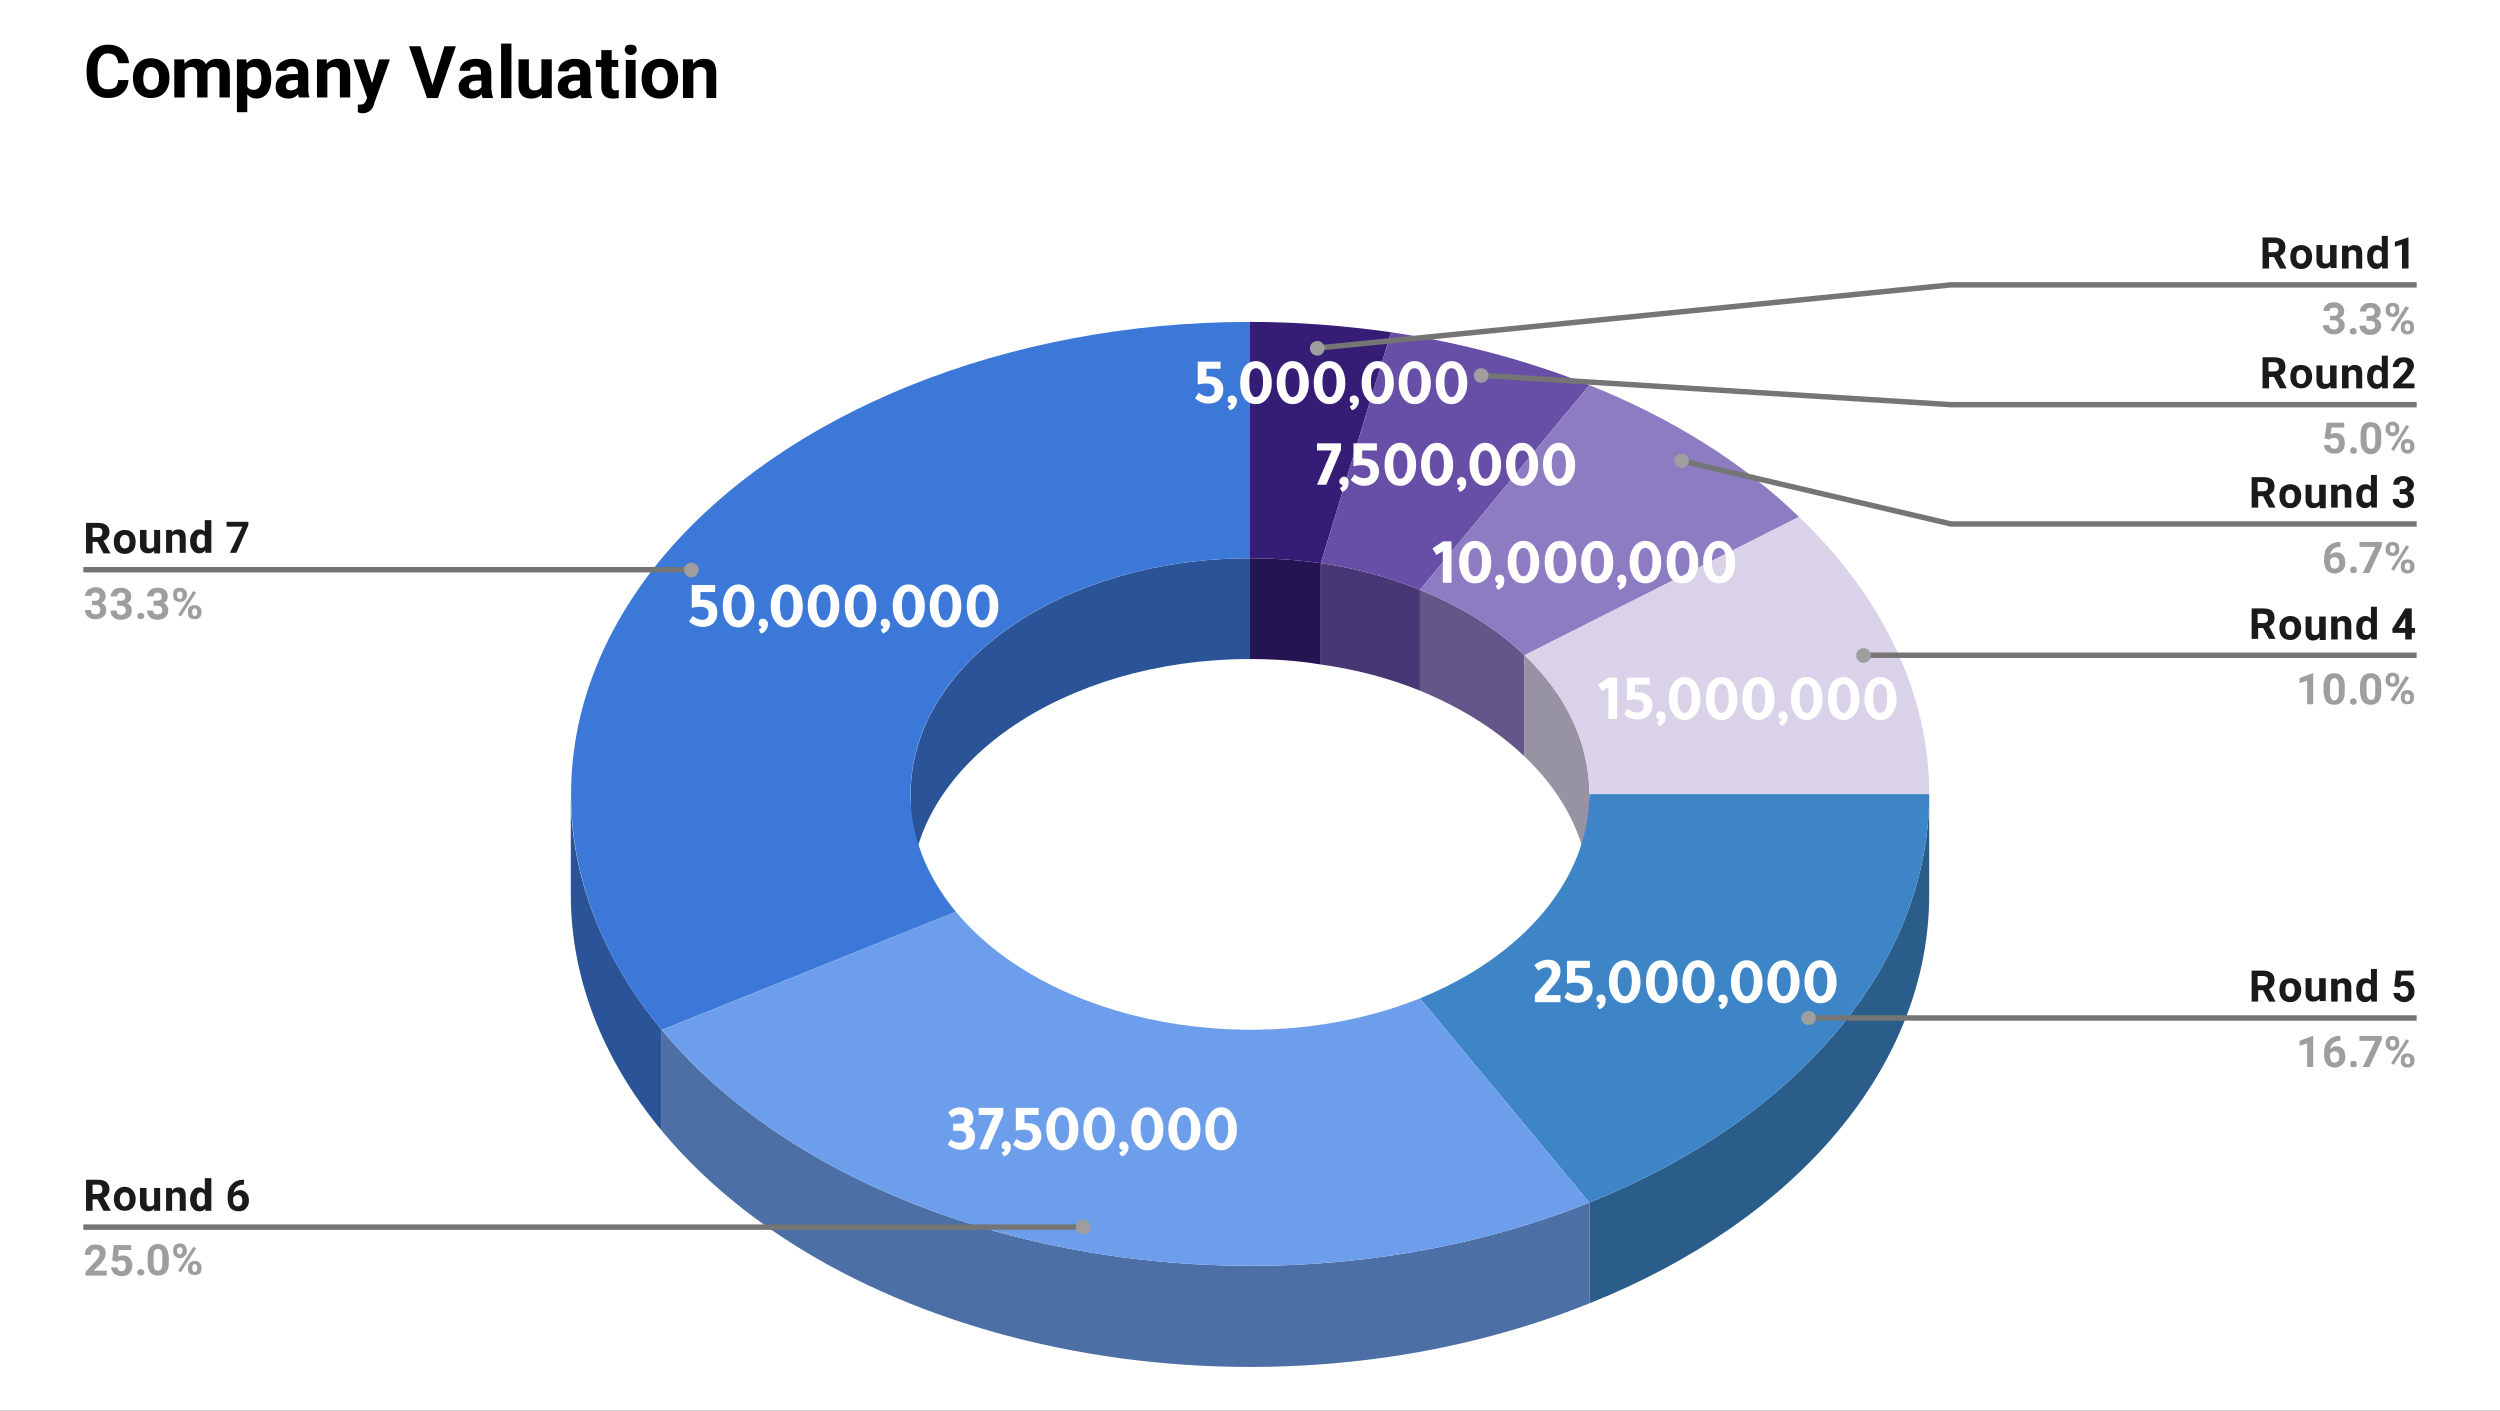 <svg version="1.2" xmlns="http://www.w3.org/2000/svg" viewBox="0 0 459 259" width="459" height="259">
	<rect x="0" y="0" width="459" height="259" fill="#333333" stroke="none"/>
	<title>tokenomics-svg</title>
	<defs>
		<clipPath clipPathUnits="userSpaceOnUse" id="cp1">
			<path d="m0-10h459v304h-459z"/>
		</clipPath>
	</defs>
	<style>
		.s0 { fill: #ffffff } 
		.s1 { fill: #251452 } 
		.s2 { fill: #351c75 } 
		.s3 { fill: #483775 } 
		.s4 { fill: #674ea7 } 
		.s5 { fill: #635789 } 
		.s6 { fill: #8e7cc3 } 
		.s7 { fill: #9893a3 } 
		.s8 { fill: #d9d2e9 } 
		.s9 { fill: #2b5d8b } 
		.s10 { fill: #3d85c6 } 
		.s11 { fill: #2a5497 } 
		.s12 { fill: #3c78d8 } 
		.s13 { fill: #4c6fa5 } 
		.s14 { fill: #6d9eeb } 
		.s15 { fill: #1a1a1a } 
		.s16 { fill: #9e9e9e } 
		.s17 { fill: none;stroke: #757575 } 
		.s18 { fill: #000000 } 
	</style>
	<g id="Clip-Path" clip-path="url(#cp1)">
		<g id="Layer">
			<path id="Layer" class="s0" d="m0-10h459v304h-459z"/>
			<path id="Layer" class="s1" d="m229.5 102.5c4.4 0 8.7 0.3 13 0.9v18.6c-4.3-0.7-8.6-1-13-1z"/>
			<path id="Layer" class="s2" d="m229.5 59.1c8.7 0 17.4 0.7 25.9 1.9l-12.9 42.4c-4.3-0.6-8.6-0.9-13-0.9z"/>
			<path id="Layer" class="s3" d="m242.5 103.4c6.4 0.9 12.5 2.6 18.2 4.9v18.5c-5.7-2.3-11.8-3.9-18.2-4.8z"/>
			<path id="Layer" class="s4" d="m255.4 61c12.8 1.9 25.1 5.2 36.4 9.7l-31.1 37.6c-5.7-2.3-11.8-4-18.2-4.9z"/>
			<path id="Layer" class="s5" d="m260.7 108.3c7.5 3 14.1 7.1 19.2 12v18.6c-5.1-4.9-11.7-9-19.2-12.1z"/>
			<path id="Layer" class="s6" d="m291.8 70.7c15.2 6.1 28.3 14.3 38.5 24.2l-50.4 25.4c-5.1-4.9-11.7-9-19.2-12z"/>
			<path id="Layer" class="s7" d="m279.9 120.3c7.8 7.4 11.9 16.3 11.9 25.5v18.5c0-9.1-4.1-18-11.9-25.4z"/>
			<path id="Layer" class="s8" d="m330.3 94.9c15.5 14.8 23.9 32.6 23.9 50.9h-62.4c0-9.2-4.1-18.1-11.9-25.5z"/>
			<path id="Layer" class="s9" d="m354.2 164.3c0 31-23.8 59.6-62.4 75v-18.5c38.6-15.5 62.4-44.1 62.4-75z"/>
			<path id="Layer" class="s10" d="m354.2 145.8c0 30.9-23.8 59.5-62.4 75l-31.1-37.5c19.2-7.8 31.1-22.1 31.1-37.5z"/>
			<path id="Layer" class="s11" d="m121.5 207.6c-10.9-13.1-16.7-28.1-16.7-43.3v-18.5c0 15.2 5.8 30.1 16.7 43.3z"/>
			<path id="Layer" class="s11" d="m167.2 145.8c0-24 27.9-43.3 62.3-43.3v18.5c-34.4 0-62.3 19.4-62.3 43.3z"/>
			<path id="Layer" class="s12" d="m121.5 189.1c-22.2-26.8-22.2-59.8 0-86.6 22.3-26.8 63.5-43.4 108-43.4v43.4c-22.3 0-42.8 8.2-54 21.6-11.1 13.4-11.1 29.9 0 43.3z"/>
			<path id="Layer" fill-rule="evenodd" class="s0" d="m224.1 67.7h-2.6v1.5q0.1-0.1 0.4-0.1 1.3 0 2 0.7 0.7 0.6 0.7 1.7 0 1.2-0.8 2-0.8 0.6-1.9 0.6-1.4 0-2.5-1l0.7-1q0.8 0.7 1.7 0.7 1.2 0 1.2-1.2 0-1.2-1.6-1.2-0.6 0-1.5 0.2v-4.2h4.2zm1.7 7.6l-0.4-0.7q0.6-0.2 0.6-0.6-0.6 0-0.6-0.6 0-0.4 0.2-0.6 0.3-0.2 0.6-0.2 0.4 0 0.6 0.3 0.3 0.2 0.3 0.7 0 0.6-0.4 1.1-0.3 0.5-0.9 0.6zm4.8-9q1.3 0 2.2 1.3 0.7 1.1 0.7 2.7 0 1.8-0.9 2.9-0.8 1-2 1-1.5 0-2.3-1.3-0.6-1-0.6-2.6 0-1.8 0.8-3 0.8-1 2.1-1zm0 1.3q-1.3 0-1.3 2.6 0 1.3 0.4 2 0.3 0.7 0.8 0.7 0.7 0 1-0.7 0.4-0.8 0.4-2 0-2.6-1.3-2.6zm6.7-1.3q1.4 0 2.3 1.3 0.7 1.1 0.7 2.7 0 1.8-0.9 2.9-0.8 1-2.1 1-1.4 0-2.2-1.3-0.7-1-0.7-2.6 0-1.8 0.9-3 0.8-1 2-1zm0 1.3q-1.3 0-1.3 2.6 0 1.3 0.4 2 0.4 0.7 0.9 0.7 0.6 0 1-0.7 0.3-0.8 0.3-2 0-2.6-1.3-2.6zm6.8-1.3q1.4 0 2.2 1.3 0.7 1.1 0.7 2.7 0 1.8-0.9 2.9-0.8 1-2 1-1.4 0-2.3-1.3-0.6-1-0.6-2.6 0-1.8 0.9-3 0.8-1 2-1zm0 1.3q-1.3 0-1.3 2.6 0 1.3 0.4 2 0.3 0.7 0.9 0.7 0.6 0 0.9-0.7 0.4-0.8 0.4-2 0-2.6-1.3-2.6zm4.1 7.7l-0.4-0.7q0.6-0.2 0.6-0.6-0.6 0-0.6-0.6 0-0.4 0.2-0.6 0.3-0.2 0.6-0.2 0.4 0 0.6 0.3 0.3 0.2 0.3 0.7 0 0.6-0.4 1.1-0.3 0.5-0.9 0.6zm4.8-9q1.3 0 2.2 1.3 0.7 1.1 0.7 2.7 0 1.8-0.9 2.9-0.8 1-2 1-1.5 0-2.3-1.3-0.7-1-0.7-2.6 0-1.8 0.9-3 0.8-1 2.1-1zm0 1.3q-1.3 0-1.3 2.6 0 1.3 0.4 2 0.3 0.7 0.8 0.7 0.7 0 1-0.7 0.4-0.8 0.4-2 0-2.6-1.3-2.6zm6.7-1.3q1.4 0 2.2 1.3 0.8 1.1 0.8 2.7 0 1.8-0.9 2.9-0.8 1-2.1 1-1.4 0-2.2-1.3-0.7-1-0.7-2.6 0-1.8 0.9-3 0.8-1 2-1zm0 1.3q-1.3 0-1.3 2.6 0 1.3 0.4 2 0.3 0.7 0.9 0.7 0.6 0 1-0.7 0.3-0.8 0.3-2 0-2.6-1.3-2.6zm6.8-1.3q1.4 0 2.2 1.3 0.7 1.1 0.7 2.7 0 1.8-0.9 2.9-0.8 1-2 1-1.5 0-2.3-1.3-0.6-1-0.6-2.6 0-1.8 0.9-3 0.8-1 2-1zm0 1.3q-1.3 0-1.3 2.6 0 1.3 0.4 2 0.3 0.7 0.9 0.7 0.6 0 0.9-0.7 0.4-0.8 0.4-2 0-2.6-1.3-2.6z"/>
			<path id="Layer" class="s13" d="m291.8 239.3c-59.6 24-135.8 9.8-170.3-31.7v-18.5c34.5 41.4 110.7 55.6 170.3 31.7z"/>
			<path id="Layer" class="s14" d="m291.8 220.8c-59.6 23.9-135.8 9.7-170.3-31.7l54-21.7c17.2 20.7 55.4 27.8 85.2 15.9z"/>
			<path id="Layer" fill-rule="evenodd" class="s15" d="m17.9 99.5h-0.9v2.1h-1.2v-5.6h2.1q1.1 0 1.6 0.4 0.6 0.4 0.6 1.3 0 0.5-0.3 0.9-0.2 0.4-0.8 0.7l1.3 2.3h-1.3zm-0.9-0.9h0.9q0.5 0 0.7-0.2 0.2-0.3 0.2-0.7 0-0.4-0.2-0.6-0.2-0.2-0.7-0.2h-0.9zm3.9 0.8q0-0.6 0.2-1.1 0.3-0.5 0.7-0.7 0.5-0.3 1.1-0.3 0.9 0 1.4 0.5 0.5 0.5 0.6 1.4v0.3q0 1-0.5 1.6-0.6 0.6-1.5 0.6-0.9 0-1.5-0.6-0.5-0.6-0.5-1.6zm1.1 0.1q0 0.6 0.3 0.9 0.2 0.3 0.6 0.3 0.4 0 0.7-0.3 0.2-0.3 0.2-1 0-0.6-0.2-0.9-0.3-0.3-0.7-0.3-0.4 0-0.6 0.3-0.3 0.3-0.3 1zm6.3 1.6q-0.4 0.5-1.1 0.5-0.7 0-1.1-0.4-0.4-0.4-0.4-1.1v-2.8h1.2v2.8q0 0.6 0.6 0.6 0.6 0 0.8-0.4v-3h1.1v4.3h-1.1zm3.2-3.8l0.1 0.4q0.4-0.5 1.2-0.5 0.7 0 1 0.4 0.3 0.4 0.3 1.2v2.7h-1.1v-2.7q0-0.4-0.2-0.5-0.1-0.2-0.5-0.2-0.5 0-0.7 0.4v3h-1.1v-4.2zm3.4 2q0-0.9 0.5-1.5 0.4-0.6 1.2-0.6 0.6 0 1 0.4v-2.1h1.2v6h-1.1v-0.5q-0.4 0.6-1.1 0.6-0.8 0-1.2-0.6-0.5-0.6-0.5-1.7zm1.2 0.1q0 0.6 0.2 0.9 0.2 0.3 0.6 0.3 0.5 0 0.7-0.4v-1.7q-0.2-0.4-0.7-0.4-0.8 0-0.8 1.3zm9.5-3l-2.2 5.1h-1.2l2.3-4.8h-2.9v-0.9h4z"/>
			<path id="Layer" fill-rule="evenodd" class="s16" d="m16.9 110.3h0.6q0.4 0 0.6-0.2 0.2-0.3 0.2-0.6 0-0.4-0.2-0.5-0.2-0.2-0.6-0.2-0.3 0-0.5 0.1-0.2 0.2-0.2 0.5h-1.2q0-0.4 0.3-0.8 0.2-0.4 0.6-0.5 0.5-0.3 1-0.3 0.9 0 1.4 0.5 0.5 0.4 0.5 1.2 0 0.4-0.2 0.7-0.2 0.3-0.6 0.5 0.5 0.2 0.7 0.5 0.2 0.3 0.2 0.8 0 0.8-0.5 1.2-0.6 0.5-1.5 0.5-0.8 0-1.4-0.5-0.5-0.4-0.5-1.2h1.1q0 0.4 0.2 0.6 0.3 0.2 0.6 0.2 0.4 0 0.7-0.2 0.2-0.3 0.2-0.6 0-0.9-0.9-0.9h-0.6zm4.6 0h0.6q0.5 0 0.7-0.2 0.2-0.2 0.2-0.5 0-0.4-0.2-0.6-0.2-0.2-0.6-0.2-0.3 0-0.5 0.2-0.2 0.2-0.2 0.5h-1.2q0-0.5 0.3-0.8 0.2-0.4 0.6-0.6 0.5-0.2 1-0.2 0.9 0 1.4 0.5 0.5 0.4 0.5 1.1 0 0.4-0.2 0.8-0.2 0.3-0.6 0.5 0.4 0.1 0.7 0.5 0.2 0.3 0.2 0.8 0 0.8-0.5 1.2-0.6 0.5-1.5 0.5-0.9 0-1.4-0.5-0.5-0.4-0.5-1.2h1.1q0 0.3 0.2 0.6 0.3 0.2 0.6 0.2 0.4 0 0.7-0.3 0.2-0.2 0.2-0.5 0-0.9-1-0.9h-0.6zm3.7 2.8q0-0.3 0.2-0.4 0.2-0.2 0.4-0.2 0.3 0 0.5 0.2 0.2 0.1 0.2 0.4 0 0.3-0.2 0.4-0.2 0.2-0.5 0.2-0.2 0-0.4-0.2-0.2-0.1-0.2-0.4zm3-2.8h0.6q0.5 0 0.7-0.2 0.2-0.2 0.2-0.5 0-0.4-0.2-0.6-0.2-0.2-0.6-0.2-0.3 0-0.5 0.2-0.2 0.2-0.2 0.5h-1.2q0-0.5 0.3-0.8 0.2-0.4 0.6-0.6 0.5-0.2 1-0.2 0.9 0 1.4 0.4 0.5 0.5 0.5 1.2 0 0.4-0.2 0.8-0.2 0.3-0.6 0.4 0.5 0.2 0.7 0.6 0.2 0.3 0.2 0.8 0 0.7-0.5 1.2-0.6 0.5-1.5 0.5-0.9 0-1.4-0.5-0.5-0.5-0.5-1.2h1.1q0 0.3 0.2 0.5 0.3 0.2 0.6 0.2 0.4 0 0.7-0.2 0.2-0.2 0.2-0.5 0-0.9-1-0.9h-0.6zm3.6-1.2q0-0.6 0.3-0.9 0.4-0.3 0.9-0.3 0.6 0 0.9 0.3 0.4 0.3 0.4 0.9v0.3q0 0.5-0.4 0.8-0.3 0.3-0.9 0.3-0.5 0-0.9-0.3-0.3-0.3-0.3-0.9zm0.7 0.3q0 0.3 0.2 0.4 0.1 0.2 0.3 0.2 0.2 0 0.4-0.2 0.1-0.1 0.1-0.4v-0.3q0-0.2-0.1-0.3-0.2-0.2-0.4-0.2-0.2 0-0.4 0.2-0.1 0.1-0.1 0.4zm2 2.8q0-0.5 0.3-0.8 0.4-0.3 0.9-0.3 0.6 0 0.9 0.3 0.4 0.3 0.4 0.9v0.2q0 0.6-0.4 0.9-0.3 0.3-0.9 0.3-0.5 0-0.9-0.3-0.3-0.3-0.3-0.9zm0.8 0.3q0 0.3 0.1 0.4 0.1 0.2 0.3 0.2 0.5 0 0.5-0.6v-0.3q0-0.2-0.1-0.3-0.1-0.2-0.4-0.2-0.2 0-0.3 0.2-0.1 0.1-0.1 0.3zm-2.1 0.7l-0.5-0.3 2.8-4.4 0.5 0.3z"/>
			<path id="Layer" class="s17" d="m15.3 104.6h85.5 26.1"/>
			<path id="Layer" class="s16" d="m128.3 104.6c0-0.7-0.6-1.3-1.4-1.3-0.7 0-1.3 0.6-1.3 1.3 0 0.8 0.6 1.4 1.3 1.4 0.8 0 1.4-0.6 1.4-1.4z"/>
			<path id="Layer" fill-rule="evenodd" class="s15" d="m17.9 220.2h-0.9v2.1h-1.2v-5.7h2.1q1.1 0 1.6 0.4 0.6 0.5 0.6 1.3 0 0.6-0.3 1-0.2 0.4-0.8 0.6l1.3 2.3v0.1h-1.3zm-0.9-1h0.9q0.5 0 0.7-0.2 0.2-0.2 0.2-0.6 0-0.4-0.2-0.7-0.2-0.2-0.7-0.2h-0.9zm3.9 0.9q0-0.6 0.2-1.1 0.3-0.5 0.7-0.8 0.5-0.3 1.1-0.3 0.9 0 1.4 0.6 0.5 0.5 0.6 1.4v0.3q0 0.9-0.5 1.5-0.6 0.6-1.5 0.6-0.9 0-1.5-0.6-0.5-0.6-0.5-1.6zm1.1 0.1q0 0.6 0.3 0.9 0.2 0.4 0.6 0.4 0.4 0 0.7-0.4 0.2-0.3 0.2-1 0-0.5-0.2-0.9-0.3-0.3-0.7-0.3-0.4 0-0.6 0.3-0.3 0.3-0.3 1zm6.3 1.7q-0.4 0.5-1.1 0.5-0.7 0-1.1-0.4-0.4-0.4-0.4-1.2v-2.7h1.2v2.7q0 0.7 0.6 0.7 0.6 0 0.8-0.4v-3h1.1v4.2h-1.1zm3.2-3.8l0.1 0.5q0.4-0.6 1.2-0.6 0.7 0 1 0.4 0.3 0.4 0.3 1.2v2.7h-1.1v-2.7q0-0.3-0.2-0.5-0.1-0.2-0.5-0.2-0.5 0-0.7 0.4v3h-1.1v-4.2zm3.4 2.1q0-1 0.5-1.6 0.4-0.6 1.2-0.6 0.6 0 1 0.5v-2.2h1.2v6h-1.1v-0.4q-0.4 0.5-1.1 0.5-0.8 0-1.2-0.6-0.5-0.6-0.5-1.6zm1.2 0.1q0 0.6 0.2 0.9 0.2 0.3 0.6 0.3 0.5 0 0.7-0.5v-1.6q-0.2-0.5-0.7-0.5-0.8 0-0.8 1.4zm8.7-3.7v0.9h-0.1q-0.7 0-1.2 0.4-0.5 0.4-0.6 1.1 0.5-0.5 1.2-0.5 0.7 0 1.2 0.6 0.4 0.5 0.4 1.3 0 0.6-0.2 1-0.3 0.5-0.7 0.8-0.5 0.2-1 0.2-0.9 0-1.5-0.6-0.5-0.7-0.5-1.7v-0.4q0-0.9 0.3-1.6 0.4-0.7 1-1.1 0.7-0.4 1.6-0.4zm-1.2 2.8q-0.2 0-0.5 0.2-0.2 0.1-0.3 0.3v0.4q0 0.6 0.2 0.9 0.3 0.3 0.7 0.3 0.3 0 0.6-0.3 0.2-0.3 0.2-0.7 0-0.5-0.2-0.8-0.3-0.3-0.7-0.3z"/>
			<path id="Layer" fill-rule="evenodd" class="s16" d="m19.6 234.2h-3.9v-0.7l1.9-2q0.3-0.4 0.5-0.7 0.2-0.3 0.2-0.6 0-0.4-0.2-0.6-0.2-0.2-0.5-0.2-0.4 0-0.7 0.3-0.2 0.2-0.2 0.7h-1.1q0-0.6 0.2-1 0.3-0.4 0.7-0.7 0.5-0.2 1.1-0.2 0.9 0 1.3 0.4 0.5 0.4 0.5 1.2 0 0.4-0.2 0.9-0.2 0.4-0.7 1l-1.3 1.3h2.4zm1-2.8l0.3-2.8h3.2v0.9h-2.3l-0.1 1.2q0.4-0.2 0.8-0.2 0.9 0 1.3 0.5 0.5 0.5 0.5 1.4 0 0.6-0.3 1-0.2 0.4-0.6 0.7-0.5 0.2-1.1 0.2-0.5 0-0.9-0.2-0.5-0.2-0.7-0.6-0.3-0.4-0.3-0.8h1.1q0.1 0.3 0.3 0.5 0.2 0.2 0.5 0.2 0.4 0 0.6-0.3 0.2-0.2 0.2-0.7 0-0.5-0.2-0.8-0.2-0.2-0.7-0.2-0.4 0-0.6 0.2l-0.1 0.1zm4.6 2.2q0-0.3 0.2-0.4 0.2-0.2 0.4-0.2 0.3 0 0.5 0.2 0.2 0.1 0.2 0.4 0 0.3-0.2 0.4-0.2 0.2-0.5 0.2-0.2 0-0.4-0.2-0.2-0.1-0.2-0.4zm5.8-1.8q0 1.2-0.5 1.8-0.5 0.6-1.5 0.6-0.9 0-1.4-0.6-0.5-0.6-0.5-1.7v-1.1q0-1.2 0.5-1.8 0.5-0.6 1.4-0.6 0.9 0 1.4 0.6 0.5 0.6 0.6 1.8zm-1.2-1.2q0-0.7-0.2-1-0.2-0.3-0.6-0.3-0.4 0-0.6 0.3-0.2 0.3-0.2 0.9v1.4q0 0.7 0.2 1.1 0.2 0.3 0.6 0.3 0.4 0 0.6-0.3 0.2-0.4 0.2-1zm2-1.1q0-0.5 0.3-0.9 0.4-0.3 0.9-0.3 0.6 0 0.9 0.3 0.4 0.4 0.4 0.9v0.3q0 0.5-0.4 0.8-0.3 0.4-0.9 0.4-0.5 0-0.9-0.4-0.3-0.3-0.3-0.8zm0.7 0.3q0 0.2 0.2 0.3 0.1 0.2 0.3 0.2 0.2 0 0.4-0.2 0.1-0.1 0.1-0.3v-0.3q0-0.3-0.1-0.4-0.2-0.1-0.4-0.1-0.2 0-0.3 0.1-0.2 0.1-0.2 0.4zm2 2.9q0-0.6 0.4-0.9 0.3-0.3 0.8-0.3 0.6 0 0.9 0.3 0.4 0.3 0.4 0.9v0.3q0 0.5-0.3 0.8-0.4 0.3-0.9 0.3-0.6 0-1-0.3-0.3-0.3-0.3-0.8zm0.8 0.3q0 0.2 0.1 0.3 0.1 0.2 0.4 0.2 0.4 0 0.4-0.5v-0.3q0-0.3-0.1-0.4-0.1-0.2-0.4-0.2-0.2 0-0.3 0.2-0.1 0.1-0.1 0.4zm-2.1 0.6l-0.5-0.3 2.8-4.4 0.5 0.3z"/>
			<path id="Layer" class="s17" d="m15.3 225.3h85.5 98"/>
			<path id="Layer" class="s16" d="m200.2 225.3c0-0.8-0.6-1.4-1.3-1.4-0.8 0-1.4 0.6-1.4 1.4 0 0.7 0.6 1.3 1.4 1.3 0.7 0 1.3-0.6 1.3-1.3z"/>
			<path id="Layer" fill-rule="evenodd" class="s15" d="m417.5 47.2h-0.9v2.1h-1.2v-5.7h2.1q1 0 1.6 0.5 0.5 0.4 0.5 1.3 0 0.5-0.2 0.9-0.3 0.4-0.8 0.7l1.2 2.3h-1.2zm-1-0.9h1q0.4 0 0.7-0.2 0.2-0.3 0.2-0.7 0-0.4-0.2-0.6-0.2-0.2-0.7-0.2h-1zm4 0.8q0-0.6 0.2-1.1 0.2-0.5 0.7-0.7 0.5-0.3 1.1-0.3 0.8 0 1.4 0.5 0.5 0.5 0.6 1.4v0.3q0 1-0.6 1.6-0.5 0.6-1.4 0.6-0.9 0-1.5-0.6-0.5-0.6-0.5-1.6zm1.1 0.1q0 0.6 0.2 0.9 0.3 0.3 0.7 0.3 0.4 0 0.6-0.3 0.3-0.3 0.3-1 0-0.6-0.3-0.9-0.2-0.3-0.6-0.3-0.4 0-0.7 0.3-0.2 0.3-0.2 1zm6.3 1.6q-0.4 0.5-1.2 0.5-0.7 0-1-0.4-0.4-0.4-0.4-1.1v-2.8h1.1v2.8q0 0.6 0.6 0.6 0.6 0 0.8-0.4v-3h1.2v4.2h-1.1zm3.2-3.7v0.4q0.5-0.5 1.2-0.5 0.7 0 1.1 0.4 0.3 0.4 0.3 1.2v2.7h-1.1v-2.7q0-0.4-0.2-0.5-0.2-0.2-0.5-0.2-0.5 0-0.7 0.4v3h-1.2v-4.2zm3.5 2q0-1 0.4-1.5 0.5-0.6 1.3-0.6 0.6 0 1 0.4v-2.1h1.1v6h-1l-0.1-0.5q-0.4 0.6-1 0.6-0.8 0-1.2-0.6-0.5-0.6-0.5-1.7zm1.1 0.1q0 0.6 0.2 0.9 0.2 0.3 0.6 0.3 0.6 0 0.8-0.4v-1.7q-0.2-0.4-0.7-0.4-0.9 0-0.9 1.3zm6.5 2.1h-1.2v-4.4l-1.3 0.4v-0.9l2.4-0.8h0.1z"/>
			<path id="Layer" fill-rule="evenodd" class="s16" d="m427.8 58h0.6q0.4 0 0.7-0.2 0.2-0.3 0.2-0.6 0-0.4-0.2-0.6-0.2-0.1-0.6-0.1-0.3 0-0.6 0.1-0.2 0.2-0.2 0.5h-1.1q0-0.5 0.2-0.8 0.3-0.4 0.7-0.6 0.4-0.2 1-0.2 0.9 0 1.4 0.5 0.5 0.4 0.5 1.2 0 0.4-0.2 0.7-0.3 0.3-0.7 0.5 0.5 0.2 0.7 0.5 0.3 0.3 0.3 0.8 0 0.8-0.6 1.2-0.5 0.5-1.4 0.5-0.9 0-1.4-0.5-0.6-0.4-0.6-1.2h1.1q0 0.4 0.3 0.6 0.2 0.2 0.6 0.2 0.4 0 0.6-0.2 0.3-0.3 0.3-0.6 0-0.9-1-0.9h-0.6zm3.6 2.8q0-0.2 0.2-0.4 0.2-0.2 0.5-0.2 0.3 0 0.4 0.2 0.2 0.2 0.2 0.4 0 0.3-0.2 0.5-0.1 0.1-0.4 0.1-0.3 0-0.5-0.1-0.2-0.2-0.2-0.5zm3.1-2.8h0.6q0.4 0 0.7-0.2 0.2-0.2 0.2-0.5 0-0.4-0.2-0.6-0.2-0.2-0.6-0.2-0.3 0-0.6 0.2-0.2 0.2-0.2 0.5h-1.1q0-0.5 0.2-0.8 0.3-0.4 0.7-0.6 0.4-0.2 1-0.2 0.9 0 1.4 0.5 0.5 0.4 0.5 1.1 0 0.4-0.2 0.8-0.3 0.3-0.7 0.5 0.5 0.1 0.7 0.5 0.3 0.3 0.3 0.8 0 0.7-0.6 1.2-0.5 0.5-1.4 0.5-0.9 0-1.4-0.5-0.6-0.4-0.6-1.2h1.2q-0.1 0.3 0.2 0.5 0.2 0.2 0.6 0.2 0.4 0 0.6-0.2 0.3-0.2 0.3-0.5 0-0.9-1-0.9h-0.6zm3.5-1.2q0-0.5 0.4-0.9 0.3-0.3 0.9-0.3 0.5 0 0.9 0.3 0.3 0.3 0.3 0.9v0.3q0 0.5-0.3 0.8-0.4 0.3-0.9 0.3-0.6 0-0.9-0.3-0.4-0.3-0.4-0.8zm0.8 0.3q0 0.2 0.1 0.3 0.2 0.2 0.4 0.2 0.2 0 0.3-0.2 0.2-0.1 0.2-0.3v-0.3q0-0.3-0.2-0.4-0.1-0.2-0.3-0.2-0.2 0-0.4 0.2-0.1 0.1-0.1 0.4zm2 2.9q0-0.6 0.3-0.9 0.4-0.3 0.9-0.3 0.6 0 0.9 0.3 0.3 0.3 0.3 0.9v0.3q0 0.5-0.3 0.8-0.3 0.3-0.9 0.3-0.6 0-0.9-0.3-0.3-0.3-0.3-0.8zm0.7 0.3q0 0.2 0.2 0.3 0.1 0.2 0.3 0.2 0.5 0 0.5-0.5v-0.3q0-0.3-0.1-0.4-0.2-0.2-0.4-0.2-0.2 0-0.4 0.2-0.1 0.1-0.1 0.4zm-2 0.6l-0.6-0.3 2.8-4.4 0.6 0.3z"/>
			<path id="Layer" class="s17" d="m443.7 52.3h-85.5l-116.3 11.6"/>
			<path id="Layer" class="s16" d="m243.2 63.9c0-0.7-0.6-1.3-1.3-1.3-0.8 0-1.4 0.6-1.4 1.3 0 0.8 0.6 1.4 1.4 1.4 0.7 0 1.3-0.6 1.3-1.4z"/>
			<path id="Layer" fill-rule="evenodd" class="s15" d="m417.5 69.2h-0.9v2.1h-1.2v-5.7h2.1q1 0 1.6 0.4 0.5 0.5 0.5 1.3 0 0.6-0.2 1-0.3 0.4-0.8 0.6l1.2 2.3v0.1h-1.2zm-1-1h1q0.4 0 0.7-0.2 0.2-0.2 0.2-0.6 0-0.4-0.2-0.6-0.2-0.3-0.7-0.3h-1zm4 0.9q0-0.6 0.2-1.1 0.2-0.5 0.7-0.8 0.5-0.2 1.1-0.2 0.8 0 1.4 0.5 0.5 0.5 0.6 1.4v0.3q0 1-0.6 1.5-0.5 0.6-1.4 0.6-0.9 0-1.5-0.6-0.5-0.5-0.5-1.6zm1.1 0.1q0 0.6 0.2 1 0.3 0.3 0.7 0.3 0.4 0 0.6-0.3 0.3-0.4 0.3-1.1 0-0.5-0.3-0.9-0.2-0.3-0.6-0.3-0.4 0-0.7 0.3-0.2 0.4-0.2 1zm6.3 1.7q-0.4 0.5-1.2 0.5-0.7 0-1-0.4-0.4-0.4-0.4-1.2v-2.7h1.1v2.7q0 0.7 0.6 0.7 0.6 0 0.8-0.4v-3h1.2v4.2h-1.1zm3.2-3.8v0.5q0.5-0.6 1.2-0.6 0.7 0 1.1 0.4 0.3 0.4 0.3 1.2v2.7h-1.1v-2.7q0-0.3-0.2-0.5-0.2-0.2-0.5-0.2-0.5 0-0.7 0.5v2.9h-1.2v-4.2zm3.5 2.1q0-1 0.4-1.6 0.5-0.6 1.3-0.6 0.6 0 1 0.5v-2.2h1.1v6h-1l-0.1-0.4q-0.4 0.5-1 0.5-0.8 0-1.2-0.6-0.5-0.6-0.5-1.6zm1.1 0.1q0 0.6 0.2 0.9 0.2 0.3 0.6 0.3 0.6 0 0.8-0.5v-1.6q-0.2-0.5-0.7-0.5-0.9 0-0.9 1.4zm7.6 2h-3.9v-0.7l1.9-2q0.3-0.4 0.5-0.7 0.2-0.3 0.2-0.6 0-0.4-0.2-0.6-0.2-0.2-0.5-0.2-0.4 0-0.6 0.2-0.3 0.3-0.3 0.7h-1.1q0-0.5 0.3-0.9 0.2-0.4 0.7-0.7 0.4-0.2 1-0.2 0.9 0 1.4 0.4 0.5 0.4 0.5 1.2 0 0.4-0.3 0.8-0.2 0.5-0.7 1.1l-1.3 1.3h2.4z"/>
			<path id="Layer" fill-rule="evenodd" class="s16" d="m426.8 80.5l0.4-2.9h3.2v0.9h-2.3l-0.2 1.2q0.5-0.2 0.9-0.2 0.8 0 1.3 0.5 0.4 0.5 0.4 1.4 0 0.6-0.2 1-0.2 0.4-0.7 0.7-0.4 0.2-1 0.2-0.5 0-1-0.2-0.4-0.2-0.7-0.6-0.2-0.3-0.2-0.8h1.1q0 0.3 0.2 0.5 0.3 0.2 0.6 0.2 0.4 0 0.6-0.3 0.2-0.2 0.2-0.7 0-0.5-0.2-0.8-0.3-0.2-0.7-0.2-0.4 0-0.7 0.2l-0.1 0.1zm4.7 2.2q0-0.2 0.1-0.4 0.2-0.2 0.5-0.2 0.3 0 0.5 0.2 0.1 0.2 0.1 0.4 0 0.3-0.1 0.5-0.2 0.1-0.5 0.1-0.3 0-0.5-0.1-0.1-0.2-0.1-0.5zm5.7-1.8q0 1.2-0.5 1.8-0.5 0.7-1.4 0.7-0.9 0-1.4-0.7-0.5-0.6-0.5-1.7v-1.1q0-1.1 0.4-1.8 0.5-0.6 1.5-0.6 0.9 0 1.4 0.6 0.5 0.6 0.5 1.8zm-1.1-1.2q0-0.7-0.2-1-0.2-0.3-0.6-0.3-0.4 0-0.6 0.3-0.2 0.3-0.2 1v1.3q0 0.7 0.2 1.1 0.2 0.3 0.6 0.3 0.4 0 0.6-0.3 0.2-0.3 0.2-1zm1.9-1.1q0-0.5 0.4-0.8 0.3-0.4 0.9-0.4 0.5 0 0.9 0.4 0.3 0.3 0.3 0.8v0.3q0 0.5-0.3 0.8-0.4 0.4-0.9 0.4-0.6 0-0.9-0.4-0.4-0.3-0.4-0.8zm0.8 0.3q0 0.2 0.1 0.4 0.2 0.1 0.4 0.1 0.2 0 0.3-0.1 0.2-0.2 0.2-0.4v-0.3q0-0.3-0.2-0.4-0.1-0.1-0.3-0.1-0.2 0-0.4 0.1-0.1 0.1-0.1 0.4zm2 2.9q0-0.5 0.3-0.9 0.4-0.3 0.9-0.3 0.6 0 0.9 0.3 0.4 0.4 0.4 0.9v0.3q0 0.5-0.4 0.8-0.3 0.4-0.9 0.4-0.5 0-0.9-0.4-0.3-0.3-0.3-0.8zm0.7 0.3q0 0.2 0.2 0.4 0.1 0.1 0.3 0.1 0.5 0 0.5-0.5v-0.3q0-0.3-0.1-0.4-0.2-0.1-0.4-0.1-0.2 0-0.3 0.1-0.2 0.1-0.2 0.4zm-2 0.7l-0.5-0.3 2.8-4.5 0.5 0.3z"/>
			<path id="Layer" class="s17" d="m443.7 74.3h-85.5l-86.3-5.4"/>
			<path id="Layer" class="s16" d="m273.3 68.9c0-0.7-0.6-1.3-1.4-1.3-0.7 0-1.3 0.6-1.3 1.3 0 0.8 0.6 1.4 1.3 1.4 0.8 0 1.4-0.6 1.4-1.4z"/>
			<path id="Layer" fill-rule="evenodd" class="s15" d="m415.5 91.1h-0.9v2.1h-1.2v-5.6h2.1q1 0 1.6 0.4 0.5 0.4 0.5 1.3 0 0.5-0.2 0.9-0.3 0.4-0.8 0.7l1.2 2.3h-1.2zm-1-0.9h1q0.4 0 0.7-0.2 0.2-0.3 0.2-0.7 0-0.4-0.2-0.6-0.3-0.2-0.7-0.2h-1zm4 0.9q0-0.7 0.2-1.2 0.2-0.5 0.7-0.7 0.5-0.3 1.1-0.3 0.8 0 1.4 0.5 0.5 0.5 0.6 1.4v0.3q0 1-0.6 1.6-0.5 0.6-1.4 0.6-1 0-1.5-0.6-0.5-0.6-0.5-1.6zm1.1 0.1q0 0.6 0.2 0.9 0.2 0.3 0.7 0.3 0.4 0 0.6-0.3 0.2-0.3 0.2-1 0-0.6-0.2-0.9-0.2-0.3-0.6-0.3-0.5 0-0.7 0.3-0.2 0.3-0.2 1zm6.3 1.6q-0.5 0.5-1.2 0.5-0.7 0-1-0.4-0.4-0.4-0.4-1.1v-2.8h1.1v2.8q0 0.6 0.6 0.6 0.6 0 0.8-0.4v-3h1.2v4.3h-1.1zm3.2-3.8v0.4q0.5-0.5 1.2-0.5 0.7 0 1 0.4 0.4 0.4 0.4 1.2v2.7h-1.2v-2.7q0-0.4-0.1-0.5-0.2-0.2-0.5-0.2-0.5 0-0.7 0.4v3h-1.2v-4.2zm3.5 2q0-0.9 0.4-1.5 0.5-0.6 1.3-0.6 0.6 0 1 0.4v-2.1h1.1v6h-1l-0.1-0.5q-0.4 0.6-1.1 0.6-0.7 0-1.2-0.6-0.4-0.6-0.4-1.7zm1.1 0.1q0 0.6 0.2 0.9 0.2 0.3 0.6 0.3 0.6 0 0.8-0.4v-1.7q-0.2-0.4-0.8-0.4-0.8 0-0.8 1.3zm6.9-1.3h0.6q0.4 0 0.6-0.2 0.2-0.2 0.2-0.5 0-0.4-0.2-0.6-0.2-0.2-0.6-0.2-0.3 0-0.5 0.2-0.2 0.2-0.2 0.5h-1.1q0-0.5 0.2-0.8 0.2-0.4 0.7-0.6 0.4-0.2 0.9-0.2 0.9 0 1.4 0.5 0.6 0.4 0.6 1.1 0 0.4-0.3 0.8-0.2 0.3-0.6 0.5 0.5 0.1 0.7 0.5 0.2 0.3 0.2 0.8 0 0.7-0.5 1.2-0.6 0.5-1.5 0.5-0.8 0-1.4-0.5-0.5-0.4-0.5-1.2h1.1q0 0.3 0.3 0.6 0.2 0.1 0.5 0.1 0.5 0 0.7-0.2 0.2-0.2 0.2-0.5 0-0.9-0.9-0.9h-0.6z"/>
			<path id="Layer" fill-rule="evenodd" class="s16" d="m429.7 99.5v0.9h-0.1q-0.7 0-1.2 0.4-0.5 0.4-0.6 1.1 0.5-0.5 1.2-0.5 0.7 0 1.2 0.5 0.4 0.6 0.4 1.4 0 0.6-0.2 1-0.3 0.5-0.7 0.7-0.5 0.3-1 0.3-0.9 0-1.5-0.6-0.5-0.7-0.5-1.7v-0.4q0-0.9 0.3-1.7 0.4-0.7 1-1 0.7-0.4 1.5-0.4zm-1.1 2.8q-0.2 0-0.5 0.2-0.2 0.1-0.3 0.3v0.4q0 0.5 0.2 0.9 0.3 0.3 0.7 0.3 0.3 0 0.6-0.3 0.2-0.3 0.2-0.8 0-0.4-0.2-0.7-0.3-0.3-0.7-0.3zm2.9 2.3q0-0.2 0.1-0.4 0.2-0.2 0.5-0.2 0.3 0 0.5 0.2 0.1 0.2 0.1 0.4 0 0.3-0.1 0.5-0.2 0.1-0.5 0.1-0.3 0-0.5-0.1-0.1-0.2-0.1-0.5zm5.8-4.4l-2.3 5h-1.2l2.3-4.8h-2.9v-0.9h4.1zm0.7 0.5q0-0.5 0.4-0.9 0.3-0.3 0.9-0.3 0.5 0 0.9 0.3 0.3 0.4 0.3 0.9v0.3q0 0.5-0.3 0.8-0.4 0.3-0.9 0.3-0.6 0-0.9-0.3-0.4-0.3-0.4-0.8zm0.8 0.3q0 0.2 0.1 0.3 0.2 0.2 0.4 0.2 0.2 0 0.3-0.2 0.2-0.1 0.2-0.3v-0.3q0-0.3-0.2-0.4-0.1-0.2-0.3-0.2-0.2 0-0.4 0.2-0.1 0.1-0.1 0.4zm2 2.9q0-0.6 0.3-0.9 0.4-0.3 0.9-0.3 0.6 0 0.9 0.3 0.4 0.3 0.4 0.9v0.3q0 0.5-0.4 0.8-0.3 0.3-0.9 0.3-0.5 0-0.9-0.3-0.3-0.3-0.3-0.8zm0.7 0.3q0 0.2 0.2 0.3 0.1 0.2 0.3 0.2 0.5 0 0.5-0.5v-0.3q0-0.3-0.1-0.4-0.2-0.2-0.4-0.2-0.2 0-0.3 0.2-0.2 0.1-0.2 0.4zm-2 0.6l-0.5-0.3 2.8-4.4 0.5 0.3z"/>
			<path id="Layer" class="s17" d="m443.7 96.2h-85.5l-49.5-11.6"/>
			<path id="Layer" class="s16" d="m310.1 84.6c0-0.7-0.6-1.3-1.4-1.3-0.7 0-1.3 0.6-1.3 1.3 0 0.7 0.6 1.3 1.3 1.3 0.8 0 1.4-0.6 1.4-1.3z"/>
			<path id="Layer" fill-rule="evenodd" class="s15" d="m415.5 115.3h-0.9v2h-1.2v-5.6h2.1q1 0 1.6 0.4 0.5 0.5 0.5 1.3 0 0.6-0.2 1-0.3 0.3-0.8 0.6l1.2 2.3h-1.2zm-1-0.9h1q0.4 0 0.7-0.2 0.2-0.2 0.2-0.6 0-0.4-0.2-0.7-0.3-0.2-0.7-0.2h-1zm4 0.9q0-0.7 0.2-1.1 0.2-0.5 0.7-0.8 0.5-0.3 1.1-0.3 0.8 0 1.4 0.5 0.5 0.6 0.6 1.5v0.2q0 1-0.6 1.6-0.5 0.6-1.4 0.6-1 0-1.5-0.6-0.5-0.6-0.5-1.6zm1.1 0.1q0 0.6 0.2 0.9 0.2 0.3 0.7 0.3 0.4 0 0.6-0.3 0.2-0.3 0.2-1 0-0.6-0.2-0.9-0.2-0.3-0.6-0.3-0.5 0-0.7 0.3-0.2 0.3-0.2 1zm6.3 1.6q-0.5 0.6-1.2 0.6-0.7 0-1-0.4-0.4-0.4-0.4-1.2v-2.8h1.1v2.8q0 0.6 0.6 0.6 0.6 0 0.8-0.4v-3h1.2v4.3h-1.1zm3.2-3.8v0.5q0.5-0.6 1.2-0.6 0.7 0 1 0.4 0.4 0.4 0.4 1.2v2.7h-1.2v-2.7q0-0.4-0.1-0.5-0.2-0.2-0.5-0.2-0.5 0-0.7 0.4v3h-1.2v-4.2zm3.5 2.1q0-1 0.4-1.6 0.5-0.6 1.3-0.6 0.6 0 1 0.5v-2.2h1.1v6h-1l-0.1-0.5q-0.4 0.6-1.1 0.6-0.7 0-1.2-0.6-0.4-0.6-0.4-1.6zm1.1 0q0 0.6 0.2 1 0.2 0.3 0.6 0.3 0.6 0 0.8-0.5v-1.6q-0.2-0.5-0.8-0.5-0.8 0-0.8 1.3zm9.1 0h0.6v0.9h-0.6v1.2h-1.2v-1.2h-2.3l-0.1-0.7 2.4-3.8h1.2zm-2.4 0h1.2v-2 0.1z"/>
			<path id="Layer" fill-rule="evenodd" class="s16" d="m424.7 129.3h-1.1v-4.3l-1.4 0.4v-0.9l2.4-0.9h0.1zm5.8-2.3q0 1.2-0.5 1.8-0.5 0.6-1.4 0.6-1 0-1.5-0.6-0.4-0.6-0.5-1.8v-1q0-1.2 0.5-1.8 0.5-0.6 1.5-0.6 0.9 0 1.4 0.6 0.5 0.6 0.5 1.7zm-1.1-1.1q0-0.7-0.2-1-0.2-0.4-0.6-0.4-0.4 0-0.6 0.4-0.2 0.3-0.2 0.9v1.4q0 0.7 0.2 1 0.2 0.4 0.6 0.4 0.4 0 0.6-0.4 0.2-0.3 0.2-0.9zm2.1 2.9q-0.1-0.3 0.1-0.4 0.2-0.2 0.5-0.2 0.3 0 0.4 0.2 0.2 0.1 0.2 0.4 0 0.3-0.2 0.4-0.1 0.2-0.4 0.2-0.3 0-0.5-0.2-0.2-0.1-0.1-0.4zm5.7-1.8q0 1.2-0.5 1.8-0.5 0.6-1.4 0.6-1 0-1.5-0.6-0.4-0.6-0.5-1.7v-1.1q0-1.2 0.5-1.8 0.5-0.6 1.5-0.6 0.9 0 1.4 0.6 0.5 0.6 0.5 1.8zm-1.1-1.2q0-0.7-0.2-1-0.2-0.3-0.6-0.3-0.4 0-0.6 0.3-0.2 0.3-0.2 0.9v1.4q0 0.7 0.2 1 0.2 0.4 0.6 0.4 0.4 0 0.6-0.3 0.2-0.4 0.2-1zm1.9-1.1q0-0.5 0.4-0.9 0.3-0.3 0.9-0.3 0.5 0 0.9 0.3 0.3 0.3 0.3 0.9v0.3q0 0.5-0.3 0.8-0.4 0.3-0.9 0.3-0.6 0-0.9-0.3-0.4-0.3-0.4-0.8zm0.8 0.3q0 0.2 0.1 0.3 0.2 0.2 0.4 0.2 0.2 0 0.3-0.2 0.2-0.1 0.2-0.4v-0.2q0-0.3-0.2-0.4-0.1-0.2-0.3-0.2-0.2 0-0.4 0.2-0.1 0.1-0.1 0.4zm2 2.9q0-0.6 0.3-0.9 0.4-0.3 0.9-0.3 0.6 0 0.9 0.3 0.3 0.3 0.3 0.9v0.3q0 0.5-0.3 0.8-0.3 0.3-0.9 0.3-0.6 0-0.9-0.3-0.3-0.3-0.3-0.9zm0.7 0.3q0 0.3 0.2 0.4 0.1 0.2 0.3 0.2 0.5 0 0.5-0.6v-0.3q0-0.2-0.1-0.3-0.2-0.2-0.4-0.2-0.2 0-0.4 0.2-0.1 0.1-0.1 0.4zm-2 0.6l-0.6-0.3 2.8-4.4 0.6 0.3z"/>
			<path id="Layer" class="s17" d="m443.7 120.3h-85.5-16.1"/>
			<path id="Layer" class="s16" d="m343.5 120.3c0-0.7-0.6-1.3-1.4-1.3-0.7 0-1.3 0.6-1.3 1.3 0 0.8 0.6 1.4 1.3 1.4 0.8 0 1.4-0.6 1.4-1.4z"/>
			<path id="Layer" fill-rule="evenodd" class="s15" d="m415.5 181.8h-0.9v2.1h-1.2v-5.7h2.1q1 0 1.6 0.5 0.5 0.4 0.5 1.3 0 0.5-0.2 0.9-0.3 0.4-0.8 0.7l1.2 2.3h-1.2zm-1-0.9h1q0.4 0 0.7-0.2 0.2-0.3 0.2-0.7 0-0.4-0.2-0.6-0.3-0.2-0.7-0.2h-1zm4 0.8q0-0.6 0.2-1.1 0.2-0.5 0.7-0.7 0.5-0.3 1.1-0.3 0.8 0 1.4 0.5 0.5 0.5 0.6 1.4v0.3q0 1-0.6 1.6-0.5 0.6-1.4 0.6-1 0-1.5-0.6-0.5-0.6-0.5-1.6zm1.1 0.1q0 0.6 0.2 0.9 0.2 0.3 0.7 0.3 0.4 0 0.6-0.3 0.2-0.3 0.2-1 0-0.6-0.2-0.9-0.2-0.3-0.6-0.3-0.5 0-0.7 0.3-0.2 0.3-0.2 1zm6.3 1.6q-0.5 0.5-1.2 0.5-0.7 0-1-0.4-0.4-0.4-0.4-1.1v-2.8h1.1v2.8q0 0.6 0.6 0.6 0.6 0 0.8-0.4v-3h1.2v4.2h-1.1zm3.2-3.7v0.4q0.5-0.5 1.2-0.5 0.7 0 1 0.4 0.4 0.4 0.4 1.2v2.7h-1.2v-2.7q0-0.4-0.1-0.5-0.2-0.2-0.5-0.2-0.5 0-0.7 0.4v3h-1.2v-4.2zm3.5 2q0-1 0.4-1.5 0.5-0.6 1.3-0.6 0.6 0 1 0.4v-2.1h1.1v6h-1l-0.1-0.5q-0.4 0.6-1.1 0.6-0.7 0-1.2-0.6-0.4-0.6-0.4-1.7zm1.1 0.1q0 0.6 0.2 0.9 0.2 0.3 0.6 0.3 0.6 0 0.8-0.4v-1.7q-0.2-0.4-0.8-0.4-0.8 0-0.8 1.3zm5.9-0.7l0.3-2.9h3.2v0.9h-2.2l-0.2 1.3q0.4-0.3 0.9-0.3 0.8 0 1.2 0.6 0.5 0.5 0.5 1.4 0 0.5-0.2 0.9-0.3 0.5-0.7 0.7-0.4 0.3-1 0.3-0.5 0-1-0.3-0.4-0.2-0.7-0.5-0.2-0.4-0.3-0.9h1.2q0 0.3 0.2 0.5 0.2 0.2 0.6 0.2 0.4 0 0.6-0.2 0.2-0.3 0.2-0.8 0-0.5-0.3-0.7-0.2-0.3-0.6-0.3-0.4 0-0.7 0.2l-0.1 0.1z"/>
			<path id="Layer" fill-rule="evenodd" class="s16" d="m424.7 195.9h-1.1v-4.3l-1.4 0.4v-0.9l2.4-0.9h0.1zm5-5.7v0.9h-0.1q-0.7 0-1.2 0.4-0.5 0.4-0.6 1.1 0.5-0.5 1.2-0.5 0.7 0 1.2 0.5 0.4 0.6 0.4 1.4 0 0.6-0.2 1-0.3 0.5-0.7 0.7-0.5 0.3-1 0.3-0.9 0-1.5-0.6-0.5-0.7-0.5-1.7v-0.4q0-0.9 0.3-1.6 0.4-0.7 1-1.1 0.7-0.4 1.5-0.4zm-1.1 2.8q-0.2 0-0.5 0.2-0.2 0.1-0.3 0.3v0.4q0 0.5 0.2 0.9 0.3 0.3 0.7 0.3 0.3 0 0.6-0.3 0.2-0.3 0.2-0.8 0-0.4-0.2-0.7-0.3-0.3-0.7-0.3zm2.9 2.4q0-0.3 0.1-0.5 0.2-0.1 0.5-0.1 0.3 0 0.5 0.1 0.1 0.2 0.1 0.5 0 0.2-0.1 0.4-0.2 0.2-0.5 0.1-0.3 0.1-0.5-0.1-0.1-0.2-0.1-0.4zm5.8-4.5l-2.3 5h-1.2l2.3-4.8h-2.9v-0.9h4.1zm0.7 0.5q0-0.5 0.4-0.9 0.3-0.3 0.9-0.3 0.5 0 0.9 0.3 0.3 0.4 0.3 0.9v0.3q0 0.5-0.3 0.8-0.4 0.4-0.9 0.4-0.6 0-0.9-0.4-0.4-0.3-0.4-0.8zm0.8 0.3q0 0.2 0.1 0.3 0.2 0.2 0.4 0.2 0.2 0 0.3-0.2 0.2-0.1 0.2-0.3v-0.3q0-0.3-0.2-0.4-0.1-0.1-0.3-0.1-0.2 0-0.4 0.1-0.1 0.1-0.1 0.4zm2 2.9q0-0.6 0.3-0.9 0.4-0.3 0.9-0.3 0.6 0 0.9 0.3 0.4 0.3 0.4 0.9v0.3q0 0.5-0.4 0.8-0.3 0.3-0.9 0.3-0.5 0-0.9-0.3-0.3-0.3-0.3-0.8zm0.7 0.3q0 0.2 0.2 0.3 0.1 0.2 0.3 0.2 0.5 0 0.5-0.5v-0.3q0-0.3-0.1-0.4-0.2-0.2-0.4-0.2-0.2 0-0.3 0.2-0.2 0.1-0.2 0.4zm-2 0.6l-0.5-0.3 2.8-4.4 0.5 0.3z"/>
			<path id="Layer" class="s17" d="m443.7 186.9h-85.5-26.1"/>
			<path id="Layer" class="s16" d="m333.4 186.9c0-0.7-0.6-1.3-1.3-1.3-0.8 0-1.4 0.6-1.4 1.3 0 0.7 0.6 1.3 1.4 1.3 0.7 0 1.3-0.6 1.3-1.3z"/>
			<path id="Layer" fill-rule="evenodd" class="s18" d="m23.6 14.7q-0.1 1.5-1.1 2.4-1 0.9-2.7 0.9-1.8 0-2.9-1.3-1-1.2-1-3.3v-0.6q0-1.4 0.5-2.4 0.4-1 1.3-1.6 0.9-0.6 2.1-0.6 1.7 0 2.7 0.9 1 0.9 1.2 2.5h-2q-0.1-0.9-0.5-1.3-0.5-0.5-1.4-0.5-0.9 0-1.4 0.8-0.5 0.6-0.5 2.1v0.7q0 1.6 0.4 2.3 0.5 0.7 1.5 0.7 0.9 0 1.4-0.4 0.4-0.4 0.5-1.3zm0.8-0.4q0-1.1 0.4-1.9 0.4-0.8 1.2-1.3 0.7-0.4 1.7-0.4 1.5 0 2.4 0.9 0.9 0.8 1 2.3v0.5q0 1.6-0.9 2.6-0.9 1-2.5 1-1.5 0-2.4-1-0.9-1-0.9-2.7zm1.9 0.2q0 1 0.4 1.5 0.3 0.5 1 0.5 0.7 0 1.1-0.5 0.4-0.5 0.4-1.7 0-0.9-0.4-1.5-0.4-0.5-1.1-0.5-0.7 0-1 0.5-0.4 0.6-0.4 1.7zm7.5-3.6l0.1 0.8q0.7-0.9 2-0.9 1.4 0 1.9 1 0.7-1 2.1-1 1.2 0 1.7 0.6 0.6 0.7 0.6 2v4.5h-1.9v-4.5q0-0.6-0.2-0.8-0.3-0.3-0.9-0.3-0.8 0-1.1 0.8v4.8h-1.9v-4.5q0-0.6-0.3-0.8-0.2-0.3-0.8-0.3-0.8 0-1.2 0.7v4.9h-1.9v-7zm16 3.6q0 1.6-0.7 2.6-0.8 1-2 1-1.1 0-1.7-0.8v3.3h-1.9v-9.7h1.7l0.1 0.7q0.7-0.8 1.8-0.8 1.3 0 2 0.9 0.7 1 0.7 2.7zm-1.8-0.2q0-0.9-0.4-1.5-0.4-0.5-1-0.5-0.9 0-1.2 0.7v2.9q0.3 0.6 1.2 0.6 1.4 0 1.4-2.2zm6.9 3.6q-0.1-0.2-0.2-0.6-0.6 0.8-1.7 0.8-1.1 0-1.8-0.6-0.6-0.6-0.6-1.5 0-1.2 0.8-1.8 0.8-0.6 2.4-0.6h0.9v-0.4q0-0.5-0.3-0.7-0.2-0.3-0.8-0.3-0.5 0-0.7 0.2-0.3 0.2-0.3 0.6h-1.9q0-0.6 0.4-1.1 0.4-0.5 1.1-0.8 0.7-0.3 1.5-0.3 1.3 0 2.1 0.6 0.8 0.7 0.8 1.9v3q0 1 0.2 1.5v0.1zm-1.5-1.3q0.4 0 0.8-0.2 0.3-0.1 0.5-0.5v-1.2h-0.7q-1.4 0-1.5 1v0.1q0 0.4 0.2 0.6 0.3 0.2 0.7 0.2zm6.6-5.7v0.8q0.8-0.9 2.1-0.9 1.1 0 1.6 0.6 0.6 0.7 0.6 2v4.5h-1.9v-4.5q0-0.6-0.3-0.8-0.2-0.3-0.8-0.3-0.8 0-1.2 0.7v4.9h-1.9v-7zm8.3 4.4l1.3-4.4h2l-2.9 8.1-0.1 0.4q-0.6 1.4-2.1 1.4-0.4 0-0.8-0.2v-1.4h0.2q0.6 0 0.8-0.1 0.3-0.2 0.5-0.6l0.2-0.6-2.5-7h2zm11.1 0.3l2.2-7.1h2.1l-3.3 9.5h-2l-3.3-9.5h2.1zm9.2 2.4q-0.1-0.3-0.2-0.7-0.7 0.8-1.8 0.8-1 0-1.7-0.6-0.7-0.6-0.7-1.5 0-1.1 0.9-1.7 0.8-0.6 2.4-0.6h0.8v-0.4q0-0.5-0.2-0.8-0.3-0.3-0.8-0.3-0.5 0-0.8 0.2-0.2 0.2-0.2 0.6h-1.9q0-0.6 0.4-1.1 0.3-0.5 1-0.8 0.7-0.3 1.6-0.3 1.3 0 2.1 0.6 0.7 0.7 0.7 1.9v3q0.1 1 0.3 1.5v0.2zm-1.5-1.4q0.4 0 0.7-0.1 0.4-0.2 0.6-0.5v-1.2h-0.7q-1.5 0-1.6 0.9v0.1q0 0.4 0.3 0.6 0.2 0.2 0.7 0.2zm6.8 1.4h-1.9v-10h1.9zm5.6-0.7q-0.7 0.8-2 0.8-1.1 0-1.7-0.6-0.6-0.7-0.6-1.9v-4.7h1.9v4.6q0 1.1 1 1.1 1 0 1.3-0.7v-5h1.9v7.1h-1.8zm7.3 0.7q-0.2-0.3-0.2-0.6-0.7 0.7-1.8 0.7-1 0-1.7-0.6-0.7-0.6-0.7-1.5 0-1.1 0.8-1.7 0.9-0.6 2.4-0.6h0.9v-0.4q0-0.5-0.2-0.8-0.3-0.3-0.8-0.3-0.5 0-0.8 0.3-0.3 0.2-0.3 0.6h-1.9q0-0.6 0.4-1.2 0.4-0.5 1.1-0.8 0.7-0.3 1.6-0.3 1.3 0 2 0.7 0.8 0.6 0.8 1.8v3.1q0 1 0.3 1.5v0.1zm-1.6-1.3q0.4 0 0.8-0.2 0.3-0.2 0.5-0.5v-1.2h-0.7q-1.4 0-1.5 1v0.1q0 0.3 0.2 0.6 0.3 0.2 0.7 0.2zm7.1-7.5v1.8h1.2v1.3h-1.2v3.6q0 0.3 0.2 0.5 0.1 0.2 0.5 0.2 0.4 0 0.6-0.1v1.5q-0.6 0.1-1.1 0.1-2 0-2.1-2v-3.8h-1v-1.3h1v-1.8zm4.4 8.8h-1.8v-7h1.8zm-2-8.9q0-0.4 0.3-0.7 0.3-0.2 0.8-0.2 0.5 0 0.8 0.2 0.3 0.3 0.3 0.7 0 0.4-0.3 0.7-0.3 0.3-0.8 0.3-0.5 0-0.8-0.3-0.3-0.3-0.3-0.7zm3.1 5.3q0-1.1 0.4-1.9 0.4-0.8 1.2-1.2 0.7-0.5 1.8-0.5 1.4 0 2.3 0.9 0.9 0.9 1 2.3v0.5q0 1.6-0.9 2.6-0.9 1-2.4 1-1.6 0-2.5-1-0.9-1-0.9-2.6zm1.9 0.1q0 1 0.4 1.5 0.4 0.6 1.1 0.6 0.7 0 1-0.6 0.4-0.5 0.4-1.6 0-1-0.4-1.6-0.3-0.5-1-0.5-0.7 0-1.1 0.5-0.4 0.6-0.4 1.7zm7.5-3.6l0.1 0.8q0.7-0.9 2-0.9 1.1 0 1.7 0.6 0.5 0.7 0.5 2v4.6h-1.8v-4.6q0-0.5-0.3-0.8-0.3-0.3-0.9-0.3-0.8 0-1.2 0.7v5h-1.9v-7.1z"/>
			<path id="Layer" fill-rule="evenodd" class="s0" d="m131.3 108.7h-2.7v1.5q0.1-0.1 0.4-0.1 1.3 0 2.1 0.7 0.6 0.6 0.6 1.7 0 1.2-0.8 2-0.8 0.6-1.8 0.6-1.5 0-2.6-1l0.7-1q0.9 0.7 1.7 0.7 1.2 0 1.2-1.2 0-1.2-1.6-1.2-0.5 0-1.5 0.2v-4.2h4.3zm4.3-1.4q1.4 0 2.2 1.3 0.7 1.1 0.7 2.7 0 1.8-0.9 2.9-0.8 1-2 1-1.5 0-2.3-1.3-0.6-1-0.6-2.6 0-1.8 0.9-3 0.8-1 2-1zm0 1.3q-1.3 0-1.3 2.6 0 1.3 0.4 2 0.3 0.7 0.9 0.7 0.6 0 0.9-0.7 0.4-0.8 0.4-2 0-2.6-1.3-2.6zm4.1 7.7l-0.4-0.7q0.5-0.2 0.5-0.6-0.5 0-0.5-0.6 0-0.4 0.2-0.6 0.2-0.2 0.6-0.2 0.4 0 0.6 0.3 0.3 0.2 0.3 0.7 0 0.6-0.4 1.1-0.3 0.5-0.9 0.6zm4.7-9q1.4 0 2.3 1.3 0.7 1.1 0.7 2.7 0 1.8-0.9 2.9-0.8 1-2.1 1-1.4 0-2.2-1.3-0.7-1-0.7-2.6 0-1.8 0.9-3 0.8-1 2-1zm0.1 1.3q-1.3 0-1.3 2.6 0 1.3 0.3 2 0.4 0.7 0.9 0.7 0.6 0 1-0.7 0.3-0.8 0.3-2 0-2.6-1.2-2.6zm6.7-1.3q1.4 0 2.2 1.3 0.7 1.1 0.7 2.7 0 1.8-0.9 2.9-0.8 1-2 1-1.4 0-2.2-1.3-0.7-1-0.7-2.6 0-1.8 0.9-3 0.8-1 2-1zm0 1.3q-1.3 0-1.3 2.6 0 1.3 0.4 2 0.3 0.7 0.9 0.7 0.6 0 0.9-0.7 0.4-0.8 0.4-2 0-2.6-1.3-2.6zm6.8-1.3q1.4 0 2.2 1.3 0.7 1.1 0.7 2.7 0 1.8-0.9 2.9-0.8 1-2 1-1.5 0-2.3-1.3-0.6-1-0.6-2.6 0-1.8 0.8-3 0.8-1 2.1-1zm0 1.3q-1.3 0-1.3 2.6 0 1.3 0.4 2 0.3 0.7 0.8 0.7 0.7 0 1-0.7 0.4-0.8 0.4-2 0-2.6-1.3-2.6zm4.1 7.7l-0.4-0.7q0.5-0.2 0.5-0.6-0.5 0-0.5-0.6 0-0.4 0.2-0.6 0.2-0.2 0.6-0.2 0.4 0 0.6 0.3 0.3 0.2 0.3 0.7 0 0.6-0.4 1.1-0.4 0.5-0.9 0.6zm4.7-9q1.4 0 2.3 1.3 0.7 1.1 0.7 2.7 0 1.8-0.9 2.9-0.8 1-2.1 1-1.4 0-2.2-1.3-0.7-1-0.7-2.6 0-1.8 0.9-3 0.8-1 2-1zm0.1 1.3q-1.3 0-1.3 2.6 0 1.3 0.3 2 0.4 0.7 0.9 0.7 0.6 0 1-0.7 0.3-0.8 0.3-2 0-2.6-1.2-2.6zm6.7-1.3q1.4 0 2.2 1.3 0.7 1.1 0.7 2.7 0 1.8-0.9 2.9-0.8 1-2 1-1.4 0-2.2-1.3-0.7-1-0.7-2.6 0-1.8 0.9-3 0.8-1 2-1zm0 1.3q-1.3 0-1.3 2.6 0 1.3 0.4 2 0.3 0.7 0.9 0.7 0.6 0 0.9-0.7 0.4-0.8 0.4-2 0-2.6-1.3-2.6zm6.8-1.3q1.3 0 2.2 1.3 0.7 1.1 0.7 2.7 0 1.8-0.9 2.9-0.8 1-2 1-1.5 0-2.3-1.3-0.6-1-0.6-2.6 0-1.8 0.8-3 0.8-1 2.1-1zm0 1.3q-1.3 0-1.3 2.6 0 1.3 0.4 2 0.3 0.7 0.8 0.7 0.7 0 1-0.7 0.4-0.8 0.4-2 0-2.6-1.3-2.6z"/>
			<path id="Layer" fill-rule="evenodd" class="s0" d="m244.5 82.7h-2.7v-1.3h4.4v1.2l-2.7 6.4h-1.7zm1.9 7.6l-0.4-0.7q0.5-0.2 0.5-0.6-0.6 0-0.6-0.6 0-0.4 0.3-0.6 0.2-0.3 0.6-0.3 0.3 0 0.6 0.3 0.2 0.3 0.2 0.8 0 0.6-0.3 1.1-0.4 0.5-0.9 0.6zm6.4-7.6h-2.7v1.5q0.1 0 0.4 0 1.3 0 2 0.6 0.7 0.7 0.7 1.8 0 1.1-0.8 1.9-0.8 0.7-1.9 0.7-1.4 0-2.5-1.1l0.7-1q0.9 0.7 1.7 0.7 1.2 0 1.2-1.1 0-1.3-1.6-1.3-0.5 0-1.5 0.2v-4.2h4.3zm4.3-1.4q1.4 0 2.2 1.4 0.7 1.1 0.7 2.6 0 1.8-0.9 2.9-0.8 1-2 1-1.5 0-2.3-1.3-0.6-1-0.6-2.6 0-1.8 0.8-2.9 0.8-1.1 2.1-1.1zm0 1.4q-1.3 0-1.3 2.5 0 1.3 0.4 2 0.3 0.7 0.8 0.7 0.7 0 1-0.7 0.4-0.7 0.4-2 0-2.5-1.3-2.5zm6.7-1.4q1.4 0 2.3 1.4 0.7 1.1 0.7 2.6 0 1.8-0.9 2.9-0.8 1-2.1 1-1.4 0-2.2-1.3-0.7-1-0.7-2.6 0-1.8 0.9-2.9 0.8-1.1 2-1.1zm0 1.4q-1.3 0-1.3 2.5 0 1.3 0.4 2 0.4 0.7 0.9 0.7 0.6 0 1-0.7 0.3-0.7 0.3-2 0-2.5-1.3-2.5zm4.2 7.6l-0.4-0.7q0.5-0.2 0.5-0.5-0.6 0-0.6-0.7 0-0.4 0.3-0.6 0.2-0.2 0.6-0.2 0.3 0 0.6 0.3 0.2 0.3 0.2 0.7 0 0.7-0.3 1.1-0.4 0.5-0.9 0.6zm4.7-9q1.4 0 2.2 1.4 0.7 1.1 0.7 2.6 0 1.8-0.9 2.9-0.8 1-2 1-1.4 0-2.2-1.3-0.7-1-0.7-2.6 0-1.8 0.9-2.9 0.8-1.1 2-1.1zm0 1.4q-1.3 0-1.3 2.5 0 1.3 0.4 2 0.3 0.7 0.9 0.7 0.6 0 0.9-0.7 0.4-0.7 0.4-2 0-2.5-1.3-2.5zm6.8-1.4q1.3 0 2.2 1.4 0.7 1.1 0.7 2.6 0 1.8-0.9 2.9-0.8 1-2 1-1.5 0-2.3-1.3-0.7-1-0.7-2.6 0-1.8 0.9-2.9 0.8-1.1 2.1-1.1zm0 1.4q-1.3 0-1.3 2.5 0 1.3 0.4 2 0.3 0.7 0.8 0.7 0.7 0 1-0.7 0.4-0.7 0.4-2 0-2.5-1.3-2.5zm6.7-1.4q1.4 0 2.2 1.4 0.8 1.1 0.8 2.6 0 1.8-0.9 2.9-0.8 1-2.1 1-1.4 0-2.2-1.3-0.7-1-0.7-2.6 0-1.8 0.9-2.9 0.8-1.1 2-1.1zm0 1.4q-1.3 0-1.3 2.5 0 1.3 0.4 2 0.4 0.7 0.9 0.7 0.6 0 1-0.7 0.3-0.7 0.3-2 0-2.5-1.3-2.5z"/>
			<path id="Layer" fill-rule="evenodd" class="s0" d="m266.5 99.4v7.6h-1.6v-5.8q-0.2 0.1-0.5 0.3-0.5 0.3-0.7 0.4-0.1-0.3-0.5-0.9l-0.1-0.1q0-0.1-0.1-0.2 0.4-0.3 1.2-0.8 0.5-0.3 0.7-0.5zm4.3-0.1q1.4 0 2.3 1.3 0.7 1.1 0.7 2.6 0 1.9-0.9 3-0.8 0.9-2.1 0.9-1.4 0-2.2-1.2-0.7-1.1-0.7-2.7 0-1.8 0.9-2.9 0.8-1 2-1zm0.1 1.3q-1.3 0-1.3 2.5 0 1.3 0.3 2.1 0.4 0.6 0.9 0.6 0.6 0 1-0.7 0.3-0.7 0.3-2 0-2.5-1.2-2.5zm4.1 7.7l-0.4-0.7q0.5-0.3 0.5-0.6-0.6 0-0.6-0.7 0-0.3 0.3-0.6 0.2-0.2 0.6-0.2 0.3 0 0.6 0.3 0.2 0.3 0.2 0.7 0 0.7-0.3 1.2-0.4 0.4-0.9 0.6zm4.7-9q1.4 0 2.2 1.3 0.7 1.1 0.7 2.6 0 1.9-0.9 3-0.8 0.9-2 0.9-1.4 0-2.2-1.2-0.7-1.1-0.7-2.7 0-1.8 0.9-2.9 0.8-1 2-1zm0 1.3q-1.3 0-1.3 2.5 0 1.3 0.4 2.1 0.3 0.6 0.9 0.6 0.6 0 0.9-0.7 0.4-0.7 0.4-2 0-2.5-1.3-2.5zm6.8-1.3q1.4 0 2.2 1.3 0.7 1.1 0.7 2.6 0 1.9-0.9 3-0.8 0.9-2 0.9-1.5 0-2.3-1.2-0.6-1.1-0.6-2.7 0-1.8 0.8-2.9 0.8-1 2.1-1zm0 1.3q-1.3 0-1.3 2.5 0 1.3 0.4 2.1 0.3 0.6 0.8 0.6 0.7 0 1-0.7 0.4-0.7 0.4-2 0-2.5-1.3-2.5zm6.7-1.3q1.4 0 2.3 1.3 0.7 1.1 0.7 2.6 0 1.9-0.9 3-0.8 0.9-2.1 0.9-1.4 0-2.2-1.2-0.7-1.1-0.7-2.7 0-1.8 0.9-2.9 0.8-1 2-1zm0 1.3q-1.3 0-1.2 2.5 0 1.3 0.3 2.1 0.4 0.6 0.9 0.6 0.6 0 1-0.7 0.3-0.7 0.3-2 0-2.5-1.3-2.5zm4.2 7.7l-0.4-0.7q0.5-0.3 0.5-0.6-0.6 0-0.6-0.7 0-0.3 0.3-0.6 0.2-0.2 0.6-0.2 0.3 0 0.6 0.3 0.2 0.3 0.2 0.7 0 0.7-0.3 1.2-0.4 0.4-0.9 0.6zm4.7-9q1.4 0 2.2 1.3 0.7 1.1 0.7 2.6 0 1.9-0.9 3-0.8 0.9-2 0.9-1.4 0-2.2-1.2-0.7-1.1-0.7-2.7 0-1.8 0.9-2.9 0.8-1 2-1zm0 1.3q-1.3 0-1.3 2.5 0 1.3 0.4 2.1 0.3 0.6 0.9 0.6 0.6 0 0.9-0.7 0.4-0.7 0.4-2 0-2.5-1.3-2.5zm6.8-1.3q1.3 0 2.2 1.3 0.7 1.1 0.7 2.6 0 1.9-0.9 3-0.8 0.9-2 0.9-1.5 0-2.3-1.2-0.6-1.1-0.6-2.7 0-1.8 0.8-2.9 0.8-1 2.1-1zm0 1.3q-1.3 0-1.3 2.5 0 1.3 0.4 2.1 0.3 0.6 0.8 0.6 0.7 0 1-0.7 0.4-0.7 0.4-2 0-2.5-1.3-2.5zm6.7-1.3q1.4 0 2.2 1.3 0.8 1.1 0.8 2.6 0 1.9-0.9 3-0.8 0.9-2.1 0.9-1.4 0-2.2-1.2-0.7-1.1-0.7-2.7 0-1.8 0.9-2.9 0.8-1 2-1zm0 1.3q-1.3 0-1.3 2.5 0 1.3 0.4 2.1 0.4 0.6 0.9 0.6 0.6 0 1-0.7 0.3-0.7 0.3-2 0-2.5-1.3-2.5z"/>
			<path id="Layer" fill-rule="evenodd" class="s0" d="m296.9 124.4v7.6h-1.6v-5.8q-0.2 0.1-0.5 0.3-0.5 0.3-0.7 0.4-0.1-0.3-0.5-0.9l-0.1-0.1q0-0.1-0.1-0.2 0.4-0.3 1.2-0.8 0.5-0.3 0.7-0.5zm6 1.3h-2.7v1.5q0.2-0.1 0.4-0.1 1.3 0 2.1 0.7 0.7 0.6 0.7 1.7 0 1.2-0.9 2-0.7 0.6-1.8 0.6-1.5 0-2.5-1l0.6-1q0.9 0.7 1.7 0.7 1.3 0 1.3-1.2 0-1.2-1.7-1.2-0.5 0-1.4 0.2v-4.2h4.2zm1.7 7.6l-0.4-0.7q0.5-0.2 0.5-0.6-0.6 0-0.6-0.6 0-0.4 0.3-0.6 0.2-0.2 0.6-0.2 0.3 0 0.6 0.3 0.2 0.2 0.2 0.7 0 0.6-0.3 1.1-0.4 0.5-0.9 0.6zm4.7-9q1.4 0 2.2 1.3 0.7 1.1 0.7 2.7 0 1.8-0.9 2.9-0.8 1-2 1-1.4 0-2.2-1.3-0.7-1-0.7-2.6 0-1.8 0.9-3 0.8-1 2-1zm0 1.3q-1.3 0-1.3 2.6 0 1.3 0.4 2 0.3 0.7 0.9 0.7 0.6 0 0.9-0.7 0.4-0.8 0.4-2 0-2.6-1.3-2.6zm6.8-1.3q1.4 0 2.2 1.3 0.7 1.1 0.7 2.7 0 1.8-0.9 2.9-0.8 1-2 1-1.5 0-2.3-1.3-0.6-1-0.6-2.6 0-1.8 0.8-3 0.9-1 2.1-1zm0 1.3q-1.3 0-1.3 2.6 0 1.3 0.4 2 0.3 0.7 0.9 0.7 0.6 0 0.9-0.7 0.4-0.8 0.4-2 0-2.6-1.3-2.6zm6.7-1.3q1.4 0 2.3 1.3 0.7 1.1 0.7 2.7 0 1.8-0.9 2.9-0.8 1-2.1 1-1.4 0-2.2-1.3-0.7-1-0.7-2.6 0-1.8 0.9-3 0.8-1 2-1zm0 1.3q-1.2 0-1.2 2.6 0 1.3 0.3 2 0.4 0.7 0.9 0.7 0.6 0 1-0.7 0.3-0.8 0.3-2 0-2.6-1.3-2.6zm4.2 7.7l-0.4-0.7q0.5-0.2 0.5-0.6-0.6 0-0.6-0.6 0-0.4 0.3-0.6 0.2-0.2 0.6-0.2 0.3 0 0.6 0.3 0.2 0.2 0.2 0.7 0 0.6-0.3 1.1-0.4 0.5-0.9 0.6zm4.7-9q1.4 0 2.2 1.3 0.7 1.1 0.7 2.7 0 1.8-0.9 2.9-0.8 1-2 1-1.4 0-2.2-1.3-0.7-1-0.7-2.6 0-1.8 0.9-3 0.8-1 2-1zm0 1.3q-1.3 0-1.3 2.6 0 1.3 0.4 2 0.3 0.7 0.9 0.7 0.6 0 0.9-0.7 0.4-0.8 0.4-2 0-2.6-1.3-2.6zm6.8-1.3q1.3 0 2.2 1.3 0.7 1.1 0.7 2.7 0 1.8-0.9 2.9-0.8 1-2 1-1.5 0-2.3-1.3-0.6-1-0.6-2.6 0-1.8 0.8-3 0.8-1 2.1-1zm0 1.3q-1.3 0-1.3 2.6 0 1.3 0.4 2 0.3 0.7 0.8 0.7 0.7 0 1-0.7 0.4-0.8 0.4-2 0-2.6-1.3-2.6zm6.7-1.3q1.4 0 2.3 1.3 0.7 1.1 0.7 2.7 0 1.8-0.9 2.9-0.8 1-2.1 1-1.4 0-2.2-1.3-0.7-1-0.7-2.6 0-1.8 0.9-3 0.8-1 2-1zm0 1.3q-1.3 0-1.3 2.6 0 1.3 0.4 2 0.4 0.7 0.9 0.7 0.6 0 1-0.7 0.3-0.8 0.3-2 0-2.6-1.3-2.6z"/>
			<path id="Layer" fill-rule="evenodd" class="s0" d="m281.8 184v-1.3q0.3-0.4 0.8-0.9 0.7-0.8 1.1-1.3 0.8-0.9 1-1.3 0.2-0.3 0.2-0.8 0-0.3-0.3-0.6-0.2-0.2-0.6-0.2-0.7 0-1.6 0.6l-0.7-1q1.2-1 2.6-1 1 0 1.6 0.6 0.6 0.6 0.6 1.5 0 0.8-0.4 1.5-0.5 0.8-1.9 2.4-0.3 0.4-0.5 0.5h2.8v1.3zm10.1-6.3h-2.7v1.5q0.2-0.1 0.4-0.1 1.3 0 2.1 0.7 0.7 0.6 0.7 1.7 0 1.2-0.9 2-0.7 0.6-1.8 0.6-1.5 0-2.5-1l0.6-1q0.9 0.7 1.7 0.7 1.3 0 1.3-1.2 0-1.2-1.7-1.2-0.5 0-1.4 0.2v-4.2h4.2zm1.7 7.6l-0.4-0.7q0.5-0.2 0.5-0.6-0.6 0-0.6-0.6 0-0.4 0.3-0.6 0.2-0.2 0.6-0.2 0.3 0 0.6 0.3 0.2 0.2 0.2 0.7 0 0.6-0.3 1.1-0.4 0.5-0.9 0.6zm4.7-9q1.4 0 2.2 1.3 0.7 1.1 0.7 2.7 0 1.8-0.9 2.9-0.8 1-2 1-1.4 0-2.2-1.3-0.7-1-0.7-2.6 0-1.8 0.9-3 0.8-1 2-1zm0 1.3q-1.3 0-1.3 2.6 0 1.3 0.4 2 0.3 0.7 0.9 0.7 0.6 0 0.9-0.7 0.4-0.8 0.4-2 0-2.6-1.3-2.6zm6.8-1.3q1.3 0 2.2 1.3 0.7 1.1 0.7 2.7 0 1.8-0.9 2.9-0.8 1-2 1-1.5 0-2.3-1.3-0.6-1-0.6-2.6 0-1.8 0.8-3 0.8-1 2.1-1zm0 1.3q-1.3 0-1.3 2.6 0 1.3 0.4 2 0.3 0.7 0.8 0.7 0.7 0 1-0.7 0.4-0.8 0.4-2 0-2.6-1.3-2.6zm6.7-1.3q1.4 0 2.3 1.3 0.7 1.1 0.7 2.7 0 1.8-0.9 2.9-0.8 1-2.1 1-1.4 0-2.2-1.3-0.7-1-0.7-2.6 0-1.8 0.9-3 0.8-1 2-1zm0 1.3q-1.3 0-1.3 2.6 0 1.3 0.4 2 0.4 0.7 0.9 0.7 0.6 0 1-0.7 0.3-0.8 0.3-2 0-2.6-1.3-2.6zm4.2 7.7l-0.4-0.7q0.5-0.2 0.5-0.6-0.6 0-0.6-0.6 0-0.4 0.2-0.6 0.3-0.2 0.7-0.2 0.3 0 0.6 0.3 0.2 0.2 0.2 0.7 0 0.6-0.3 1.1-0.4 0.5-0.9 0.6zm4.7-9q1.4 0 2.2 1.3 0.7 1.1 0.7 2.7 0 1.8-0.9 2.9-0.8 1-2 1-1.4 0-2.2-1.3-0.7-1-0.7-2.6 0-1.8 0.9-3 0.8-1 2-1zm0 1.3q-1.3 0-1.3 2.6 0 1.3 0.4 2 0.3 0.7 0.9 0.7 0.6 0 0.9-0.7 0.4-0.8 0.4-2 0-2.6-1.3-2.6zm6.8-1.3q1.3 0 2.2 1.3 0.7 1.1 0.7 2.7 0 1.8-0.9 2.9-0.8 1-2 1-1.5 0-2.3-1.3-0.7-1-0.7-2.6 0-1.8 0.9-3 0.8-1 2.1-1zm0 1.3q-1.3 0-1.3 2.6 0 1.3 0.4 2 0.3 0.7 0.8 0.7 0.7 0 1-0.7 0.4-0.8 0.4-2 0-2.6-1.3-2.6zm6.7-1.3q1.4 0 2.2 1.3 0.8 1.1 0.8 2.7 0 1.8-0.9 2.9-0.8 1-2.1 1-1.4 0-2.2-1.3-0.7-1-0.7-2.6 0-1.8 0.9-3 0.8-1 2-1zm0 1.3q-1.3 0-1.3 2.6 0 1.3 0.4 2 0.4 0.7 0.9 0.7 0.6 0 1-0.7 0.3-0.8 0.3-2 0-2.6-1.3-2.6z"/>
			<path id="Layer" fill-rule="evenodd" class="s0" d="m176.1 207.6h-1.1v-1.3h1.1q0.5 0 0.7-0.1 0.3-0.2 0.3-0.7 0-0.4-0.3-0.7-0.2-0.2-0.6-0.2-0.7 0-1.5 0.6l-0.6-1q1-0.9 2.2-0.9 1.1 0 1.8 0.5 0.6 0.6 0.6 1.5 0 1.2-0.9 1.5 1.2 0.5 1.2 1.8 0 1.5-1 2.1-0.6 0.4-1.6 0.4-0.6 0-1.3-0.3-0.7-0.3-1.1-0.7l0.6-0.9q0.6 0.6 1.6 0.6 0.6 0 0.9-0.3 0.3-0.3 0.3-0.8 0-1.1-1.3-1.1zm6.4-2.9h-2.8v-1.3h4.5v1.2l-2.8 6.4h-1.6zm1.8 7.6l-0.4-0.7q0.6-0.2 0.6-0.6-0.6 0-0.6-0.6 0-0.4 0.2-0.6 0.3-0.3 0.6-0.3 0.4 0 0.6 0.3 0.3 0.3 0.3 0.8 0 0.6-0.4 1.1-0.3 0.5-0.9 0.6zm6.4-7.6h-2.6v1.5q0.1 0 0.4 0 1.3 0 2 0.6 0.7 0.7 0.7 1.8 0 1.1-0.9 1.9-0.7 0.7-1.8 0.7-1.4 0-2.5-1.1l0.6-1q0.9 0.7 1.7 0.7 1.3 0 1.3-1.1 0-1.3-1.6-1.3-0.6 0-1.5 0.2v-4.2h4.2zm4.3-1.4q1.4 0 2.3 1.4 0.7 1.1 0.7 2.6 0 1.8-0.9 2.9-0.8 1-2.1 1-1.4 0-2.2-1.3-0.7-1-0.7-2.6 0-1.8 0.9-2.9 0.8-1.1 2-1.1zm0 1.4q-1.3 0-1.3 2.5 0 1.3 0.4 2 0.4 0.7 0.9 0.7 0.6 0 1-0.7 0.3-0.7 0.3-2 0-2.5-1.3-2.5zm6.8-1.4q1.4 0 2.2 1.4 0.7 1.1 0.7 2.6 0 1.8-0.9 2.9-0.8 1-2 1-1.4 0-2.3-1.3-0.6-1-0.6-2.6 0-1.8 0.9-2.9 0.8-1.1 2-1.1zm0 1.4q-1.3 0-1.3 2.5 0 1.3 0.4 2 0.3 0.7 0.9 0.7 0.6 0 0.9-0.7 0.4-0.7 0.4-2 0-2.5-1.3-2.5zm4.1 7.6l-0.4-0.7q0.6-0.2 0.6-0.5-0.6 0-0.6-0.7 0-0.4 0.2-0.6 0.2-0.2 0.6-0.2 0.4 0 0.6 0.3 0.3 0.3 0.3 0.7 0 0.7-0.4 1.1-0.3 0.5-0.9 0.6zm4.8-9q1.3 0 2.2 1.4 0.7 1.1 0.7 2.6 0 1.8-0.9 2.9-0.8 1-2 1-1.5 0-2.3-1.3-0.7-1-0.7-2.6 0-1.8 0.9-2.9 0.8-1.1 2.1-1.1zm0 1.4q-1.3 0-1.3 2.5 0 1.3 0.4 2 0.3 0.7 0.8 0.7 0.7 0 1-0.7 0.4-0.7 0.4-2 0-2.5-1.3-2.5zm6.7-1.4q1.4 0 2.2 1.4 0.8 1.1 0.8 2.6 0 1.8-0.9 2.9-0.8 1-2.1 1-1.4 0-2.2-1.3-0.7-1-0.7-2.6 0-1.8 0.9-2.9 0.8-1.1 2-1.1zm0 1.4q-1.3 0-1.3 2.5 0 1.3 0.4 2 0.3 0.7 0.9 0.7 0.6 0 1-0.7 0.3-0.7 0.3-2 0-2.5-1.3-2.5zm6.8-1.4q1.4 0 2.2 1.4 0.7 1.1 0.7 2.6 0 1.8-0.9 2.9-0.8 1-2 1-1.5 0-2.3-1.3-0.6-1-0.6-2.6 0-1.8 0.9-2.9 0.8-1.1 2-1.1zm0 1.4q-1.3 0-1.3 2.5 0 1.3 0.4 2 0.3 0.7 0.9 0.7 0.6 0 0.9-0.7 0.4-0.7 0.4-2 0-2.5-1.3-2.5z"/>
		</g>
	</g>
</svg>